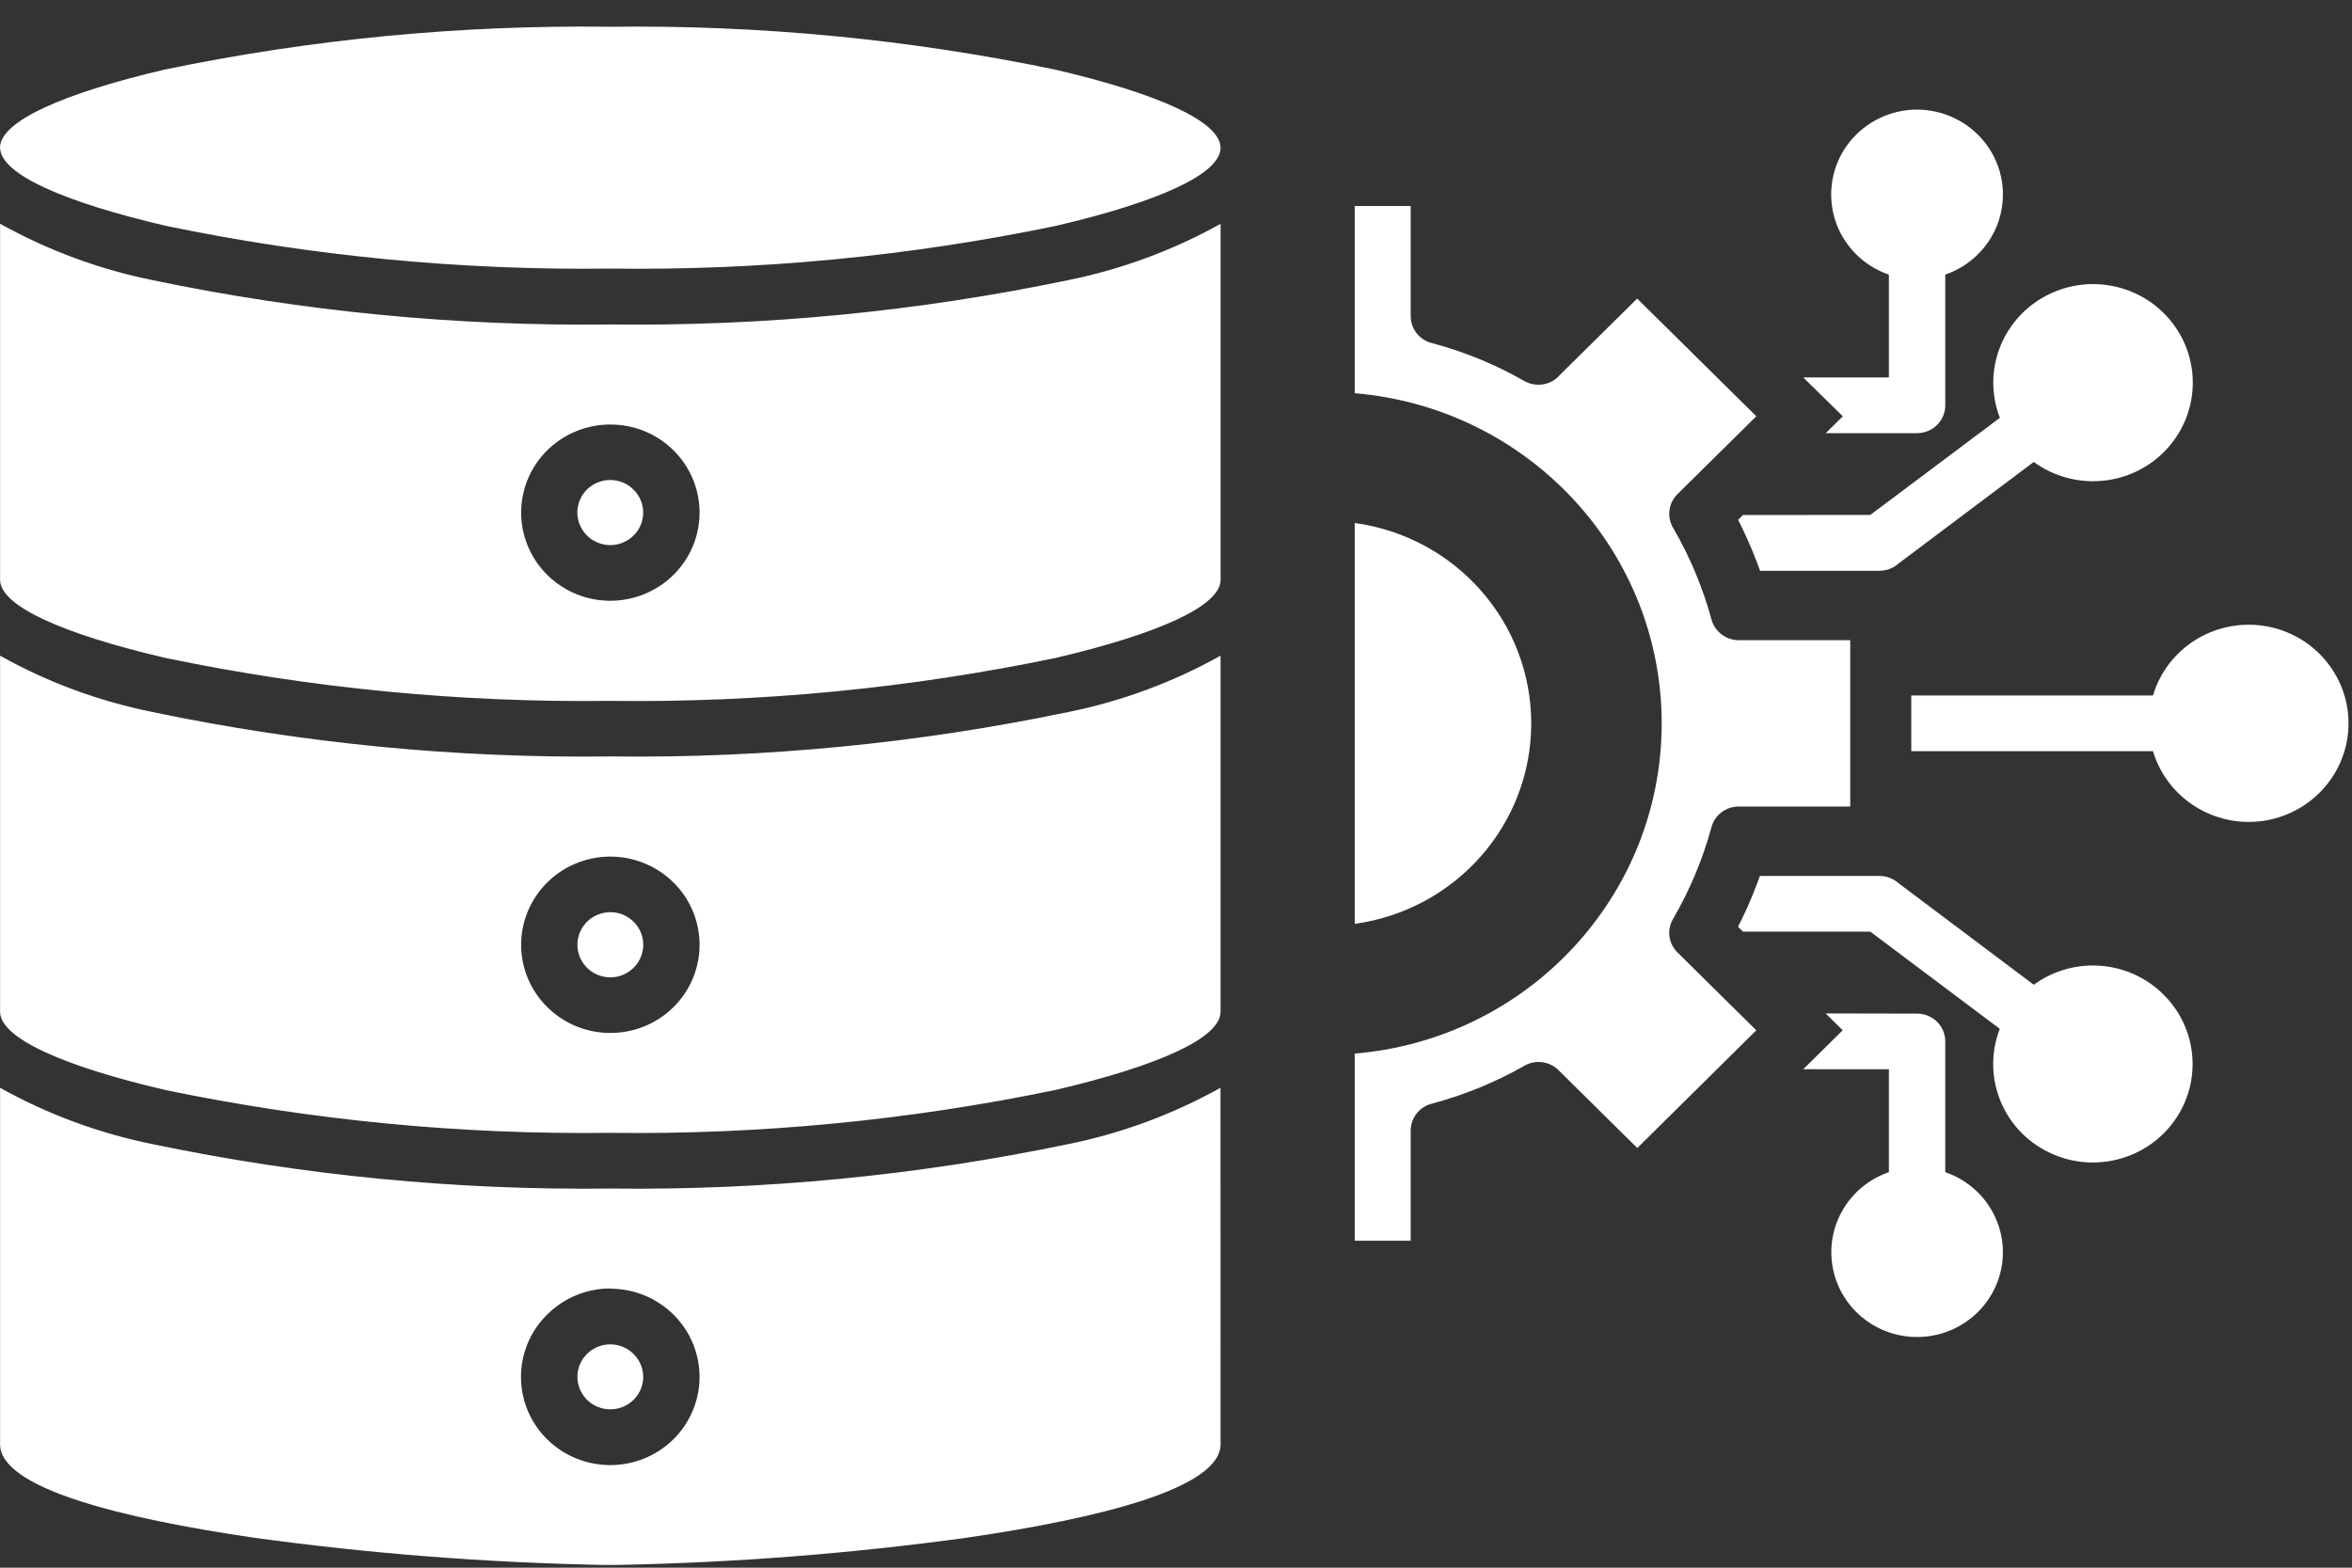 <svg width="60" height="40" viewBox="0 0 60 40" fill="none" xmlns="http://www.w3.org/2000/svg">
<rect x="0" y="0" width="60" height="40" fill="#333333" stroke="none"/>
<path fill-rule="evenodd" clipRule="evenodd" d="M50.454 3.433C50.988 3.96 51.208 4.719 51.04 5.447C50.872 6.172 50.336 6.762 49.624 7.007V10.341C49.624 10.734 49.303 11.052 48.905 11.052H46.576L47.01 10.622L46.002 9.631H48.186V7.007C47.556 6.792 47.06 6.303 46.837 5.681C46.617 5.058 46.694 4.372 47.047 3.813C47.403 3.254 47.996 2.886 48.658 2.81C49.32 2.737 49.982 2.966 50.454 3.433ZM44.463 13.141L44.34 13.266C44.466 13.512 44.582 13.764 44.688 14.018C44.762 14.198 44.834 14.379 44.901 14.565H47.952V14.562C48.132 14.562 48.305 14.496 48.438 14.374L51.882 11.787C52.9 12.529 54.318 12.421 55.205 11.53C56.094 10.639 56.186 9.238 55.42 8.242C54.654 7.246 53.266 6.958 52.159 7.566C51.052 8.173 50.565 9.492 51.017 10.661L47.712 13.139L44.463 13.141ZM48.759 17.746H54.923C55.281 16.544 56.477 15.788 57.73 15.966C58.98 16.144 59.911 17.206 59.911 18.456C59.911 19.706 58.98 20.765 57.73 20.946C56.477 21.124 55.281 20.365 54.923 19.166H48.757V17.746H48.759ZM44.898 22.35H47.949H47.947C48.129 22.35 48.302 22.418 48.436 22.538L51.88 25.125V25.128C52.897 24.383 54.313 24.493 55.2 25.384C56.089 26.275 56.181 27.674 55.415 28.67C54.649 29.664 53.258 29.952 52.154 29.344C51.047 28.739 50.563 27.42 51.015 26.251L47.712 23.771H44.463L44.337 23.646C44.463 23.399 44.579 23.151 44.686 22.894C44.76 22.713 44.831 22.533 44.898 22.347L44.898 22.35ZM46.573 25.858L47.008 26.288L46.002 27.281H48.186V29.908C47.178 30.255 46.571 31.27 46.748 32.31C46.926 33.353 47.838 34.114 48.905 34.114C49.972 34.114 50.886 33.353 51.064 32.31C51.242 31.27 50.632 30.255 49.624 29.908V26.573C49.624 26.18 49.303 25.863 48.905 25.863L46.573 25.858ZM0.002 27.755V36.851C0.002 37.977 3.098 38.741 6.485 39.236C9.44 39.642 12.419 39.873 15.403 39.93H15.569C15.811 39.93 15.601 39.932 15.735 39.93C18.719 39.873 21.698 39.642 24.655 39.236C28.042 38.741 31.137 37.977 31.137 36.851L31.135 27.755C29.924 28.431 28.613 28.917 27.247 29.193C23.41 29.994 19.492 30.374 15.569 30.326C11.646 30.374 7.73 29.994 3.891 29.193C2.525 28.917 1.213 28.431 0.002 27.755ZM0.002 3.764C0.002 4.438 1.616 5.151 4.217 5.759H4.215C7.947 6.535 11.757 6.901 15.569 6.853C19.383 6.904 23.19 6.54 26.923 5.766C29.524 5.161 31.135 4.445 31.137 3.772C31.137 3.098 29.524 2.385 26.923 1.777C23.19 1.001 19.383 0.635 15.569 0.683C11.757 0.632 7.947 0.998 4.215 1.772C1.613 2.38 0.005 3.093 0 3.767L0.002 3.764ZM0.002 14.792V5.708C1.213 6.384 2.525 6.87 3.891 7.148C7.73 7.949 11.646 8.327 15.569 8.279C19.492 8.327 23.41 7.949 27.249 7.148C28.613 6.872 29.925 6.387 31.138 5.71V14.794C31.138 15.468 29.524 16.181 26.923 16.789C23.19 17.565 19.383 17.931 15.569 17.883C11.757 17.931 7.948 17.563 4.215 16.786C1.614 16.178 0.002 15.466 0.002 14.792ZM31.137 16.73V25.817C31.137 26.49 29.526 27.203 26.923 27.811C23.19 28.585 19.383 28.954 15.569 28.905C11.757 28.954 7.947 28.585 4.214 27.811C1.613 27.203 0.002 26.488 0.002 25.814V16.73C1.213 17.409 2.527 17.892 3.891 18.168C7.73 18.969 11.646 19.35 15.569 19.301C19.492 19.35 23.41 18.969 27.249 18.168C28.613 17.892 29.924 17.409 31.137 16.73ZM34.559 23.573C37.14 23.216 39.062 21.034 39.062 18.459C39.062 15.88 37.14 13.698 34.559 13.344V23.573ZM35.987 5.256H34.559V10.033C38.988 10.405 42.39 14.066 42.39 18.458C42.39 22.849 38.988 26.512 34.559 26.883V31.658H35.987V28.848C35.987 28.525 36.207 28.245 36.52 28.162C36.935 28.052 37.343 27.915 37.741 27.752C38.126 27.593 38.502 27.412 38.865 27.207C39.149 27.029 39.52 27.07 39.757 27.305L41.768 29.292L44.804 26.289L42.793 24.302C42.563 24.077 42.516 23.726 42.679 23.448C43.104 22.718 43.433 21.936 43.655 21.123C43.732 20.804 44.023 20.579 44.354 20.579H47.2V16.334H44.354C44.031 16.334 43.744 16.116 43.66 15.806C43.44 14.996 43.114 14.217 42.694 13.49C42.514 13.209 42.556 12.843 42.793 12.608L44.804 10.621L41.765 7.618L39.754 9.605L39.757 9.608C39.527 9.835 39.171 9.881 38.889 9.723C38.151 9.3 37.36 8.976 36.538 8.756C36.214 8.68 35.987 8.395 35.987 8.065L35.987 5.256ZM16.161 12.492C15.88 12.211 15.435 12.167 15.101 12.387C14.768 12.606 14.639 13.029 14.793 13.395C14.946 13.761 15.338 13.969 15.731 13.893C16.124 13.815 16.408 13.476 16.408 13.078C16.408 12.858 16.319 12.648 16.161 12.492ZM15.568 10.832C14.484 10.832 13.55 11.588 13.338 12.641C13.127 13.693 13.698 14.748 14.701 15.158C15.704 15.568 16.86 15.219 17.463 14.328C18.066 13.434 17.947 12.248 17.179 11.488C16.752 11.066 16.174 10.829 15.568 10.832ZM17.179 25.699C17.947 24.94 18.066 23.751 17.463 22.857C16.86 21.966 15.704 21.617 14.701 22.027C13.698 22.438 13.127 23.492 13.338 24.544C13.55 25.596 14.484 26.356 15.568 26.356C16.174 26.358 16.752 26.121 17.179 25.699ZM15.568 24.937C15.971 24.937 16.314 24.657 16.393 24.268C16.473 23.88 16.262 23.492 15.892 23.338C15.521 23.187 15.094 23.316 14.872 23.643C14.649 23.973 14.694 24.412 14.975 24.693C15.133 24.849 15.346 24.937 15.568 24.937ZM16.161 34.546C16.445 34.824 16.49 35.264 16.267 35.591C16.045 35.92 15.618 36.047 15.247 35.896C14.879 35.745 14.669 35.357 14.746 34.968C14.825 34.583 15.168 34.302 15.568 34.302C15.791 34.302 16.006 34.39 16.161 34.546ZM15.568 32.884V32.881C16.655 32.881 17.591 33.64 17.802 34.693C18.014 35.747 17.443 36.802 16.438 37.212C15.435 37.622 14.276 37.273 13.673 36.382C13.071 35.488 13.189 34.297 13.96 33.54C14.385 33.115 14.965 32.876 15.568 32.876L15.568 32.884Z" fill="white"/>
</svg>

